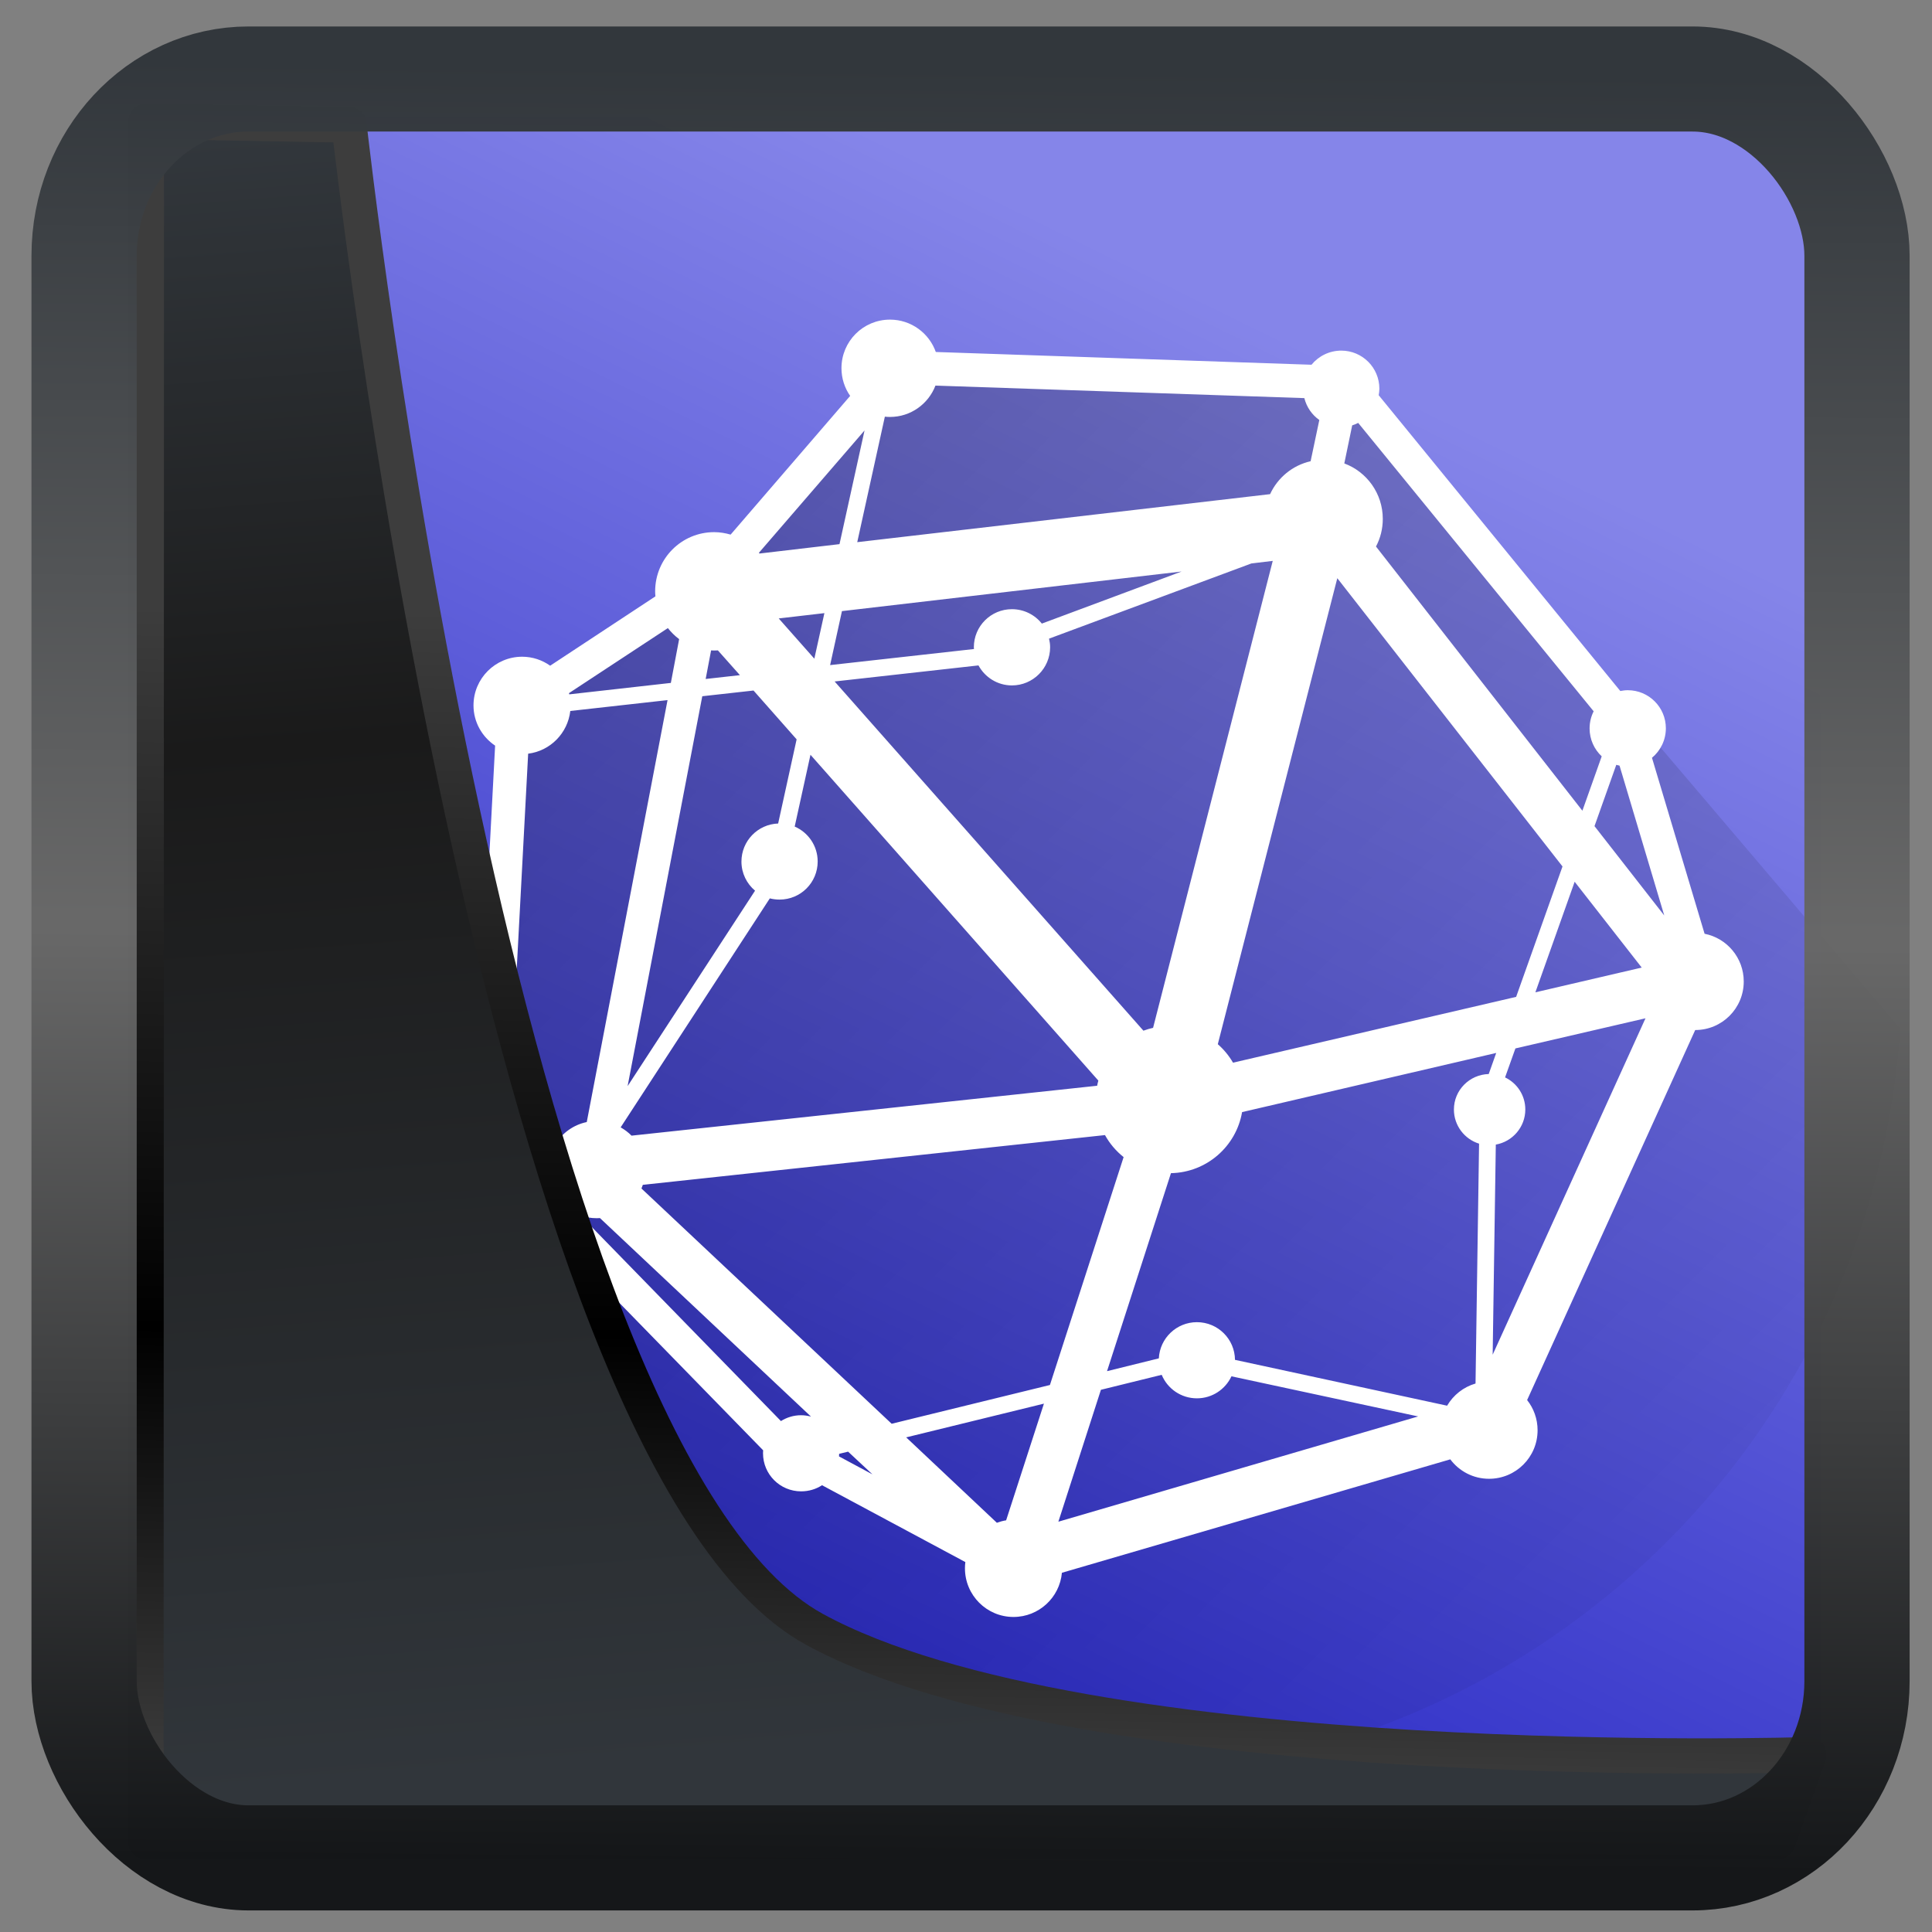 <?xml version="1.0" encoding="UTF-8" standalone="no"?>
<!-- Created with Inkscape (http://www.inkscape.org/) -->

<svg
  width="48"
  height="48"
  version="1.1"
  viewBox="0 0 48 48"
  id="svg22"
  xmlns:xlink="http://www.w3.org/1999/xlink"
  xmlns="http://www.w3.org/2000/svg"
  xmlns:svg="http://www.w3.org/2000/svg">
 <rect x="0" y="0" width="48" height="48" fill="#808080" stroke="none"/>
 <defs
   id="defs12">
  <linearGradient
    id="linearGradient1005-3-3"
    x1="5.253"
    x2="9.382"
    y1="15.383"
    y2="2.942"
    gradientTransform="matrix(1,0,0,1,1.632,-0.617)"
    gradientUnits="userSpaceOnUse">
   <stop
     stop-color="#fa8200"
     offset="0"
     id="stop2" />
   <stop
     stop-color="#ff9600"
     offset=".37"
     id="stop4" />
   <stop
     stop-color="#ffb400"
     offset="1"
     id="stop6" />
  </linearGradient>
  <filter
    id="filter4014"
    x="-0.062"
    y="-0.058"
    width="1.125"
    height="1.115"
    color-interpolation-filters="sRGB">
   <feGaussianBlur
     stdDeviation="1.094"
     id="feGaussianBlur9" />
  </filter>
  <linearGradient
    xlink:href="#linearGradient3487"
    id="linearGradient3403"
    gradientUnits="userSpaceOnUse"
    x1="6.949"
    y1="4.555"
    x2="11.215"
    y2="59.052" />
  <linearGradient
    id="linearGradient3487">
   <stop
     style="stop-color:#32373c;stop-opacity:1"
     offset="0"
     id="stop3481" />
   <stop
     id="stop3483"
     offset="0.368"
     style="stop-color:#1a1a1a;stop-opacity:1" />
   <stop
     style="stop-color:#31363b;stop-opacity:1"
     offset="1"
     id="stop3485" />
  </linearGradient>
  <linearGradient
    xlink:href="#linearGradient20604"
    id="linearGradient20558"
    gradientUnits="userSpaceOnUse"
    x1="25.802"
    y1="20.374"
    x2="25.111"
    y2="58.913" />
  <linearGradient
    id="linearGradient20604">
   <stop
     id="stop20598"
     offset="0"
     style="stop-color:#3d3d3d;stop-opacity:1" />
   <stop
     style="stop-color:#000000;stop-opacity:1"
     offset="0.618"
     id="stop20600" />
   <stop
     id="stop20602"
     offset="1"
     style="stop-color:#3d3d3d;stop-opacity:1" />
  </linearGradient>
  <filter
    style="color-interpolation-filters:sRGB"
    id="filter20720"
    x="-0.011"
    y="-0.01"
    width="1.021"
    height="1.02">
   <feGaussianBlur
     stdDeviation="8.8909071e-06"
     id="feGaussianBlur20722" />
  </filter>
  <linearGradient
    gradientTransform="translate(0.361,-0.13)"
    xlink:href="#linearGradient4555"
    id="linearGradient4557"
    x1="43.5"
    y1="64.012"
    x2="44.142"
    y2="0.306"
    gradientUnits="userSpaceOnUse" />
  <linearGradient
    id="linearGradient4555">
   <stop
     style="stop-color:#141618;stop-opacity:1"
     offset="0"
     id="stop4551" />
   <stop
     id="stop4559"
     offset="0.518"
     style="stop-color:#686868;stop-opacity:1" />
   <stop
     style="stop-color:#31363b;stop-opacity:1"
     offset="1"
     id="stop4553" />
  </linearGradient>
  <filter
    style="color-interpolation-filters:sRGB"
    id="filter4601"
    x="-0.03"
    width="1.059"
    y="-0.03"
    height="1.059">
   <feGaussianBlur
     stdDeviation="9.5005826e-06"
     id="feGaussianBlur4603" />
  </filter>
  <linearGradient
    gradientUnits="userSpaceOnUse"
    y2="5.129"
    x2="35.057"
    y1="53.86"
    x1="11.087"
    id="linearGradient4587-3"
    xlink:href="#linearGradient4585"
    gradientTransform="translate(0.361,-0.125)" />
  <linearGradient
    id="linearGradient4585">
   <stop
     id="stop4581"
     offset="0"
     style="stop-color:#2a2ac5;stop-opacity:1;" />
   <stop
     id="stop4583"
     offset="1"
     style="stop-color:#8585e9;stop-opacity:1;" />
  </linearGradient>
  <filter
    height="1"
    y="-0"
    width="1"
    x="-0"
    id="filter4601-2"
    style="color-interpolation-filters:sRGB">
   <feGaussianBlur
     id="feGaussianBlur4603-9"
     stdDeviation="0.004" />
  </filter>
  <linearGradient
    gradientTransform="translate(-452.403,-497.244)"
    xlink:href="#1"
    id="0"
    x1="426.741"
    y1="543.086"
    x2="389.476"
    y2="502.825"
    gradientUnits="userSpaceOnUse" />
  <linearGradient
    id="1">
   <stop
     stop-color="#105be2"
     style="stop-color:#1919bf;stop-opacity:1"
     id="stop13" />
   <stop
     offset="1"
     stop-color="#26dbfc"
     style="stop-color:#9e9ef3;stop-opacity:1"
     id="stop15" />
  </linearGradient>
  <linearGradient
    xlink:href="#linearGradient4179"
    id="linearGradient4185"
    x1="4.949"
    y1="4.712"
    x2="43.119"
    y2="42.78"
    gradientUnits="userSpaceOnUse"
    gradientTransform="translate(3.321,0.058)" />
  <linearGradient
    id="linearGradient4179">
   <stop
     style="stop-color:#000000;stop-opacity:1;"
     offset="0"
     id="stop2-1" />
   <stop
     style="stop-color:#000000;stop-opacity:0;"
     offset="1"
     id="stop4-4" />
  </linearGradient>
 </defs>
 <rect
   y="0.601"
   x="1.033"
   height="62.867"
   width="62.567"
   id="rect4539-1"
   style="display:inline;opacity:1;fill:url(#linearGradient4587-3);fill-opacity:1;stroke:none;stroke-width:1.146;stroke-linejoin:round;stroke-miterlimit:7.8;stroke-dasharray:none;stroke-opacity:0.995"
   transform="matrix(0.655,0,0,0.655,3.576,2.513)" />
 <path
   style="opacity:0.3;fill:url(#linearGradient4185);fill-opacity:1;stroke:none;stroke-width:2;stroke-linecap:round;stroke-linejoin:round;stroke-miterlimit:4;stroke-dasharray:none;stroke-opacity:1"
   d="m 13.195,17.318 -1.607,11.439 7.872,13.421 9.489,1.905 C 38.769,43.267 46.524,35.42 47.202,25.562 L 33.428,9.369 22.324,9.025 17.515,14.643 Z"
   id="path24" />
 <path
   id="path5088"
   d="m 22.112,7.941 c -0.667,0 -1.206,0.539 -1.206,1.206 0,0.256 0.08,0.494 0.216,0.689 l -2.97,3.446 c -0.129,-0.037 -0.267,-0.061 -0.409,-0.061 -0.811,0 -1.466,0.658 -1.466,1.47 0,0.043 0.003,0.083 0.007,0.125 l -2.615,1.723 c -0.197,-0.139 -0.436,-0.223 -0.696,-0.223 -0.667,0 -1.209,0.542 -1.209,1.209 0,0.418 0.215,0.783 0.537,1 l -0.476,9 c -0.301,0.159 -0.503,0.474 -0.503,0.838 0,0.523 0.423,0.946 0.946,0.946 0.044,0 0.086,-0.001 0.128,-0.007 l 6.564,6.73 c -0.002,0.025 -0.003,0.049 -0.003,0.074 0,0.523 0.423,0.946 0.946,0.946 0.192,0 0.371,-0.054 0.52,-0.152 l 3.561,1.909 c -0.007,0.051 -0.01,0.102 -0.01,0.155 0,0.667 0.539,1.209 1.206,1.209 0.63,0 1.147,-0.483 1.203,-1.098 l 9.649,-2.818 c 0.22,0.293 0.568,0.483 0.963,0.483 0.667,0 1.206,-0.539 1.206,-1.206 0,-0.283 -0.097,-0.544 -0.26,-0.75 l 4.176,-9.193 c 0.667,0 1.206,-0.539 1.206,-1.206 0,-0.587 -0.418,-1.077 -0.973,-1.186 l -1.307,-4.372 c 0.21,-0.174 0.345,-0.439 0.345,-0.733 0,-0.523 -0.423,-0.946 -0.946,-0.946 -0.063,0 -0.126,0.009 -0.186,0.02 L 34.253,9.819 c 0.009,-0.052 0.017,-0.107 0.017,-0.162 0,-0.523 -0.423,-0.946 -0.946,-0.946 -0.297,0 -0.566,0.137 -0.74,0.351 L 23.25,8.745 C 23.084,8.277 22.637,7.941 22.112,7.941 Z m 1.128,1.639 9.166,0.311 c 0.056,0.223 0.189,0.415 0.372,0.544 l -0.216,1.024 c -0.449,0.102 -0.818,0.408 -1.007,0.818 l -10.257,1.193 0.686,-3.118 c 0.043,0.005 0.084,0.007 0.128,0.007 0.515,0 0.954,-0.324 1.128,-0.777 z m 10.503,0.926 5.851,7.166 c -0.065,0.129 -0.101,0.272 -0.101,0.426 0,0.273 0.116,0.52 0.301,0.693 l -0.48,1.351 -5.128,-6.564 c 0.109,-0.205 0.169,-0.438 0.169,-0.686 0,-0.631 -0.397,-1.171 -0.956,-1.378 l 0.196,-0.946 c 0.052,-0.016 0.101,-0.037 0.149,-0.061 z m -12.264,0.189 -0.622,2.824 -1.986,0.233 c -0.005,-0.006 -0.012,-0.011 -0.017,-0.017 z m 10.142,3.24 -2.973,11.601 c -0.082,0.019 -0.162,0.042 -0.24,0.071 l -7.672,-8.676 3.574,-0.399 c 0.16,0.295 0.472,0.497 0.831,0.497 0.523,0 0.949,-0.426 0.949,-0.949 0,-0.074 -0.011,-0.144 -0.027,-0.213 l 5.027,-1.868 z m -2.264,0.264 -3.473,1.294 c -0.173,-0.218 -0.443,-0.358 -0.743,-0.358 -0.523,0 -0.946,0.423 -0.946,0.946 0,0.015 0.003,0.029 0.003,0.044 l -3.574,0.399 0.294,-1.341 z m 3.868,0.166 5.595,7.162 -1.152,3.24 -7.034,1.635 c -0.101,-0.174 -0.228,-0.328 -0.378,-0.459 z m -12.743,0.868 -0.25,1.132 -0.885,-1 z m -3.889,0.372 c 0.082,0.103 0.175,0.196 0.28,0.274 l -0.206,1.088 -2.524,0.284 c -0.002,-0.01 -0.004,-0.02 -0.007,-0.03 z m 1.074,0.554 c 0.025,0.001 0.049,0.003 0.074,0.003 0.032,0 0.064,-0.001 0.095,-0.003 l 0.547,0.615 -0.851,0.095 z m 1.054,0.997 1.071,1.213 -0.459,2.091 c -0.507,0.018 -0.912,0.434 -0.912,0.946 0,0.291 0.132,0.549 0.338,0.723 l -3.166,4.855 1.855,-9.686 z M 16.585,17.394 14.578,27.877 c -0.338,0.07 -0.624,0.283 -0.794,0.571 l -0.571,-0.108 c -0.009,-0.374 -0.236,-0.693 -0.557,-0.838 l 0.466,-8.777 c 0.55,-0.068 0.983,-0.509 1.047,-1.061 z m 3.551,1.358 7.152,8.095 c -0.011,0.043 -0.022,0.084 -0.03,0.128 l -11.568,1.24 c -0.079,-0.081 -0.171,-0.15 -0.27,-0.206 l 3.706,-5.689 c 0.077,0.02 0.16,0.03 0.243,0.03 0.523,0 0.946,-0.423 0.946,-0.946 0,-0.389 -0.235,-0.723 -0.571,-0.868 z m 20.02,0.25 c 0.026,0.008 0.054,0.014 0.081,0.02 l 1.111,3.723 -1.733,-2.22 z m -1.034,2.905 1.666,2.132 -2.642,0.615 z m 1.76,3.392 -3.797,8.358 0.078,-5.22 c 0.415,-0.073 0.733,-0.435 0.733,-0.872 0,-0.352 -0.205,-0.655 -0.503,-0.797 l 0.257,-0.72 z m -3.709,0.861 -0.186,0.524 c -0.478,0.013 -0.865,0.4 -0.865,0.882 0,0.398 0.264,0.736 0.625,0.848 l -0.088,5.959 c -0.3,0.087 -0.551,0.287 -0.706,0.551 l -5.27,-1.139 c -0.005,-0.518 -0.426,-0.936 -0.946,-0.936 -0.507,0 -0.921,0.398 -0.946,0.899 l -1.287,0.318 1.588,-4.919 c 0.888,-0.018 1.621,-0.666 1.767,-1.517 z m -9.72,2.041 c 0.117,0.212 0.275,0.397 0.463,0.547 l -1.831,5.662 -3.932,0.963 -6.216,-5.845 c 0.013,-0.03 0.024,-0.06 0.034,-0.091 z m -13.966,1.034 0.145,0.027 c 0.009,0.053 0.021,0.105 0.037,0.155 z m 0.936,0.963 c 0.125,0.044 0.262,0.068 0.402,0.068 0.028,0 0.054,-0.002 0.081,-0.003 l 5.243,4.932 c -0.078,-0.021 -0.162,-0.034 -0.247,-0.034 -0.185,0 -0.354,0.054 -0.5,0.145 l -4.98,-5.108 z m 14.439,3.959 c 0.142,0.343 0.48,0.584 0.875,0.584 0.38,0 0.707,-0.224 0.858,-0.547 l 4.639,0.997 -8.939,2.615 1.057,-3.277 z m -2.926,0.716 -0.939,2.899 c -0.08,0.012 -0.156,0.034 -0.23,0.061 L 22.514,35.711 Z m -4.865,1.193 0.605,0.564 -0.831,-0.446 c 0.002,-0.021 0.003,-0.043 0.003,-0.064 l 0.223,-0.054 z"
   style="display:inline;fill:#ffffff;fill-opacity:1;stroke:none;stroke-width:0.108" />
 <path
   style="display:inline;mix-blend-mode:normal;fill:url(#linearGradient3403);fill-opacity:1;stroke:url(#linearGradient20558);stroke-width:1.162;stroke-linecap:butt;stroke-linejoin:round;stroke-miterlimit:4;stroke-dasharray:none;stroke-opacity:1"
   d="M 4.704,3.981 4.691,60.802 H 58.595 l 1.022,-2.866 c 0,0 -23.875,0.766 -32.844,-4.14 C 16.258,48.042 11.401,4.098 11.401,4.098 Z"
   id="path1686"
   transform="matrix(0.752,0,0,0.752,0.1,0.025)" />
 <rect
   style="display:inline;fill:none;fill-opacity:1;stroke:url(#linearGradient4557);stroke-width:3.714;stroke-linejoin:round;stroke-miterlimit:7.8;stroke-dasharray:none;stroke-opacity:0.995"
   id="rect4539"
   width="62.567"
   height="62.867"
   x="1.032"
   y="0.596"
   ry="6.245"
   rx="5.803"
   transform="matrix(0.704,0,0,0.703,1.363,1.544)" />
</svg>
